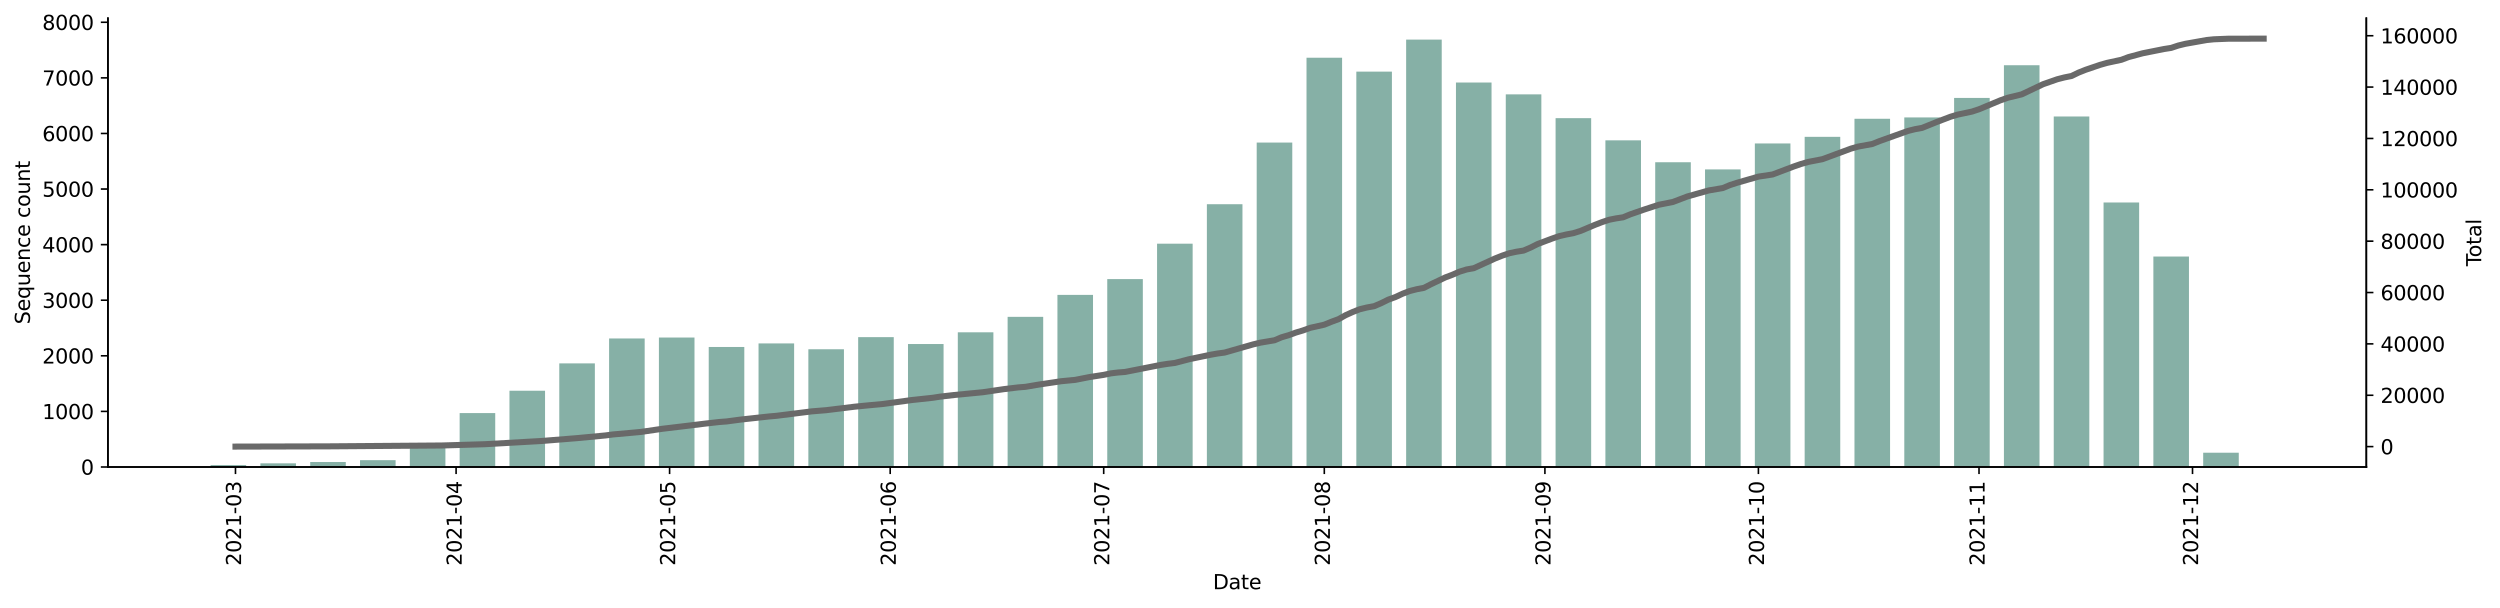 <?xml version="1.0" encoding="utf-8" standalone="no"?>
<!DOCTYPE svg PUBLIC "-//W3C//DTD SVG 1.1//EN"
  "http://www.w3.org/Graphics/SVG/1.1/DTD/svg11.dtd">
<svg height="300.431pt" version="1.1" viewBox="0 0 1235.381 300.431" width="1235.381pt" xmlns="http://www.w3.org/2000/svg" xmlns:xlink="http://www.w3.org/1999/xlink">
 <defs>
  <style type="text/css">*{stroke-linecap:butt;stroke-linejoin:round;}</style>
 </defs>
 <g id="figure_1">
  <g id="patch_1">
   <path d="M 0 300.431 
L 1235.381 300.431 
L 1235.381 0 
L 0 0 
z
" style="fill:#ffffff;"/>
  </g>
  <g id="axes_1">
   <g id="patch_2">
    <path d="M 53.328 230.77 
L 1169.328 230.77 
L 1169.328 9.01 
L 53.328 9.01 
z
" style="fill:#ffffff;"/>
   </g>
   <g id="patch_3">
    <path clip-path="url(#pe40ace2e87)" d="M 104.055 230.77 
L 121.639 230.77 
L 121.639 229.809 
L 104.055 229.809 
z
" style="fill:#86b0a6;"/>
   </g>
   <g id="patch_4">
    <path clip-path="url(#pe40ace2e87)" d="M 128.672 230.77 
L 146.255 230.77 
L 146.255 228.957 
L 128.672 228.957 
z
" style="fill:#86b0a6;"/>
   </g>
   <g id="patch_5">
    <path clip-path="url(#pe40ace2e87)" d="M 153.288 230.77 
L 170.871 230.77 
L 170.871 228.298 
L 153.288 228.298 
z
" style="fill:#86b0a6;"/>
   </g>
   <g id="patch_6">
    <path clip-path="url(#pe40ace2e87)" d="M 177.904 230.77 
L 195.488 230.77 
L 195.488 227.391 
L 177.904 227.391 
z
" style="fill:#86b0a6;"/>
   </g>
   <g id="patch_7">
    <path clip-path="url(#pe40ace2e87)" d="M 202.521 230.77 
L 220.104 230.77 
L 220.104 218.985 
L 202.521 218.985 
z
" style="fill:#86b0a6;"/>
   </g>
   <g id="patch_8">
    <path clip-path="url(#pe40ace2e87)" d="M 227.137 230.77 
L 244.72 230.77 
L 244.72 204.123 
L 227.137 204.123 
z
" style="fill:#86b0a6;"/>
   </g>
   <g id="patch_9">
    <path clip-path="url(#pe40ace2e87)" d="M 251.754 230.77 
L 269.337 230.77 
L 269.337 193.08 
L 251.754 193.08 
z
" style="fill:#86b0a6;"/>
   </g>
   <g id="patch_10">
    <path clip-path="url(#pe40ace2e87)" d="M 276.37 230.77 
L 293.953 230.77 
L 293.953 179.564 
L 276.37 179.564 
z
" style="fill:#86b0a6;"/>
   </g>
   <g id="patch_11">
    <path clip-path="url(#pe40ace2e87)" d="M 300.986 230.77 
L 318.569 230.77 
L 318.569 167.256 
L 300.986 167.256 
z
" style="fill:#86b0a6;"/>
   </g>
   <g id="patch_12">
    <path clip-path="url(#pe40ace2e87)" d="M 325.603 230.77 
L 343.186 230.77 
L 343.186 166.789 
L 325.603 166.789 
z
" style="fill:#86b0a6;"/>
   </g>
   <g id="patch_13">
    <path clip-path="url(#pe40ace2e87)" d="M 350.219 230.77 
L 367.802 230.77 
L 367.802 171.46 
L 350.219 171.46 
z
" style="fill:#86b0a6;"/>
   </g>
   <g id="patch_14">
    <path clip-path="url(#pe40ace2e87)" d="M 374.835 230.77 
L 392.418 230.77 
L 392.418 169.701 
L 374.835 169.701 
z
" style="fill:#86b0a6;"/>
   </g>
   <g id="patch_15">
    <path clip-path="url(#pe40ace2e87)" d="M 399.452 230.77 
L 417.035 230.77 
L 417.035 172.586 
L 399.452 172.586 
z
" style="fill:#86b0a6;"/>
   </g>
   <g id="patch_16">
    <path clip-path="url(#pe40ace2e87)" d="M 424.068 230.77 
L 441.651 230.77 
L 441.651 166.597 
L 424.068 166.597 
z
" style="fill:#86b0a6;"/>
   </g>
   <g id="patch_17">
    <path clip-path="url(#pe40ace2e87)" d="M 448.684 230.77 
L 466.267 230.77 
L 466.267 170.004 
L 448.684 170.004 
z
" style="fill:#86b0a6;"/>
   </g>
   <g id="patch_18">
    <path clip-path="url(#pe40ace2e87)" d="M 473.301 230.77 
L 490.884 230.77 
L 490.884 164.207 
L 473.301 164.207 
z
" style="fill:#86b0a6;"/>
   </g>
   <g id="patch_19">
    <path clip-path="url(#pe40ace2e87)" d="M 497.917 230.77 
L 515.5 230.77 
L 515.5 156.57 
L 497.917 156.57 
z
" style="fill:#86b0a6;"/>
   </g>
   <g id="patch_20">
    <path clip-path="url(#pe40ace2e87)" d="M 522.533 230.77 
L 540.117 230.77 
L 540.117 145.719 
L 522.533 145.719 
z
" style="fill:#86b0a6;"/>
   </g>
   <g id="patch_21">
    <path clip-path="url(#pe40ace2e87)" d="M 547.15 230.77 
L 564.733 230.77 
L 564.733 137.917 
L 547.15 137.917 
z
" style="fill:#86b0a6;"/>
   </g>
   <g id="patch_22">
    <path clip-path="url(#pe40ace2e87)" d="M 571.766 230.77 
L 589.349 230.77 
L 589.349 120.418 
L 571.766 120.418 
z
" style="fill:#86b0a6;"/>
   </g>
   <g id="patch_23">
    <path clip-path="url(#pe40ace2e87)" d="M 596.382 230.77 
L 613.966 230.77 
L 613.966 100.913 
L 596.382 100.913 
z
" style="fill:#86b0a6;"/>
   </g>
   <g id="patch_24">
    <path clip-path="url(#pe40ace2e87)" d="M 620.999 230.77 
L 638.582 230.77 
L 638.582 70.447 
L 620.999 70.447 
z
" style="fill:#86b0a6;"/>
   </g>
   <g id="patch_25">
    <path clip-path="url(#pe40ace2e87)" d="M 645.615 230.77 
L 663.198 230.77 
L 663.198 28.526 
L 645.615 28.526 
z
" style="fill:#86b0a6;"/>
   </g>
   <g id="patch_26">
    <path clip-path="url(#pe40ace2e87)" d="M 670.232 230.77 
L 687.815 230.77 
L 687.815 35.394 
L 670.232 35.394 
z
" style="fill:#86b0a6;"/>
   </g>
   <g id="patch_27">
    <path clip-path="url(#pe40ace2e87)" d="M 694.848 230.77 
L 712.431 230.77 
L 712.431 19.57 
L 694.848 19.57 
z
" style="fill:#86b0a6;"/>
   </g>
   <g id="patch_28">
    <path clip-path="url(#pe40ace2e87)" d="M 719.464 230.77 
L 737.047 230.77 
L 737.047 40.778 
L 719.464 40.778 
z
" style="fill:#86b0a6;"/>
   </g>
   <g id="patch_29">
    <path clip-path="url(#pe40ace2e87)" d="M 744.081 230.77 
L 761.664 230.77 
L 761.664 46.63 
L 744.081 46.63 
z
" style="fill:#86b0a6;"/>
   </g>
   <g id="patch_30">
    <path clip-path="url(#pe40ace2e87)" d="M 768.697 230.77 
L 786.28 230.77 
L 786.28 58.387 
L 768.697 58.387 
z
" style="fill:#86b0a6;"/>
   </g>
   <g id="patch_31">
    <path clip-path="url(#pe40ace2e87)" d="M 793.313 230.77 
L 810.896 230.77 
L 810.896 69.348 
L 793.313 69.348 
z
" style="fill:#86b0a6;"/>
   </g>
   <g id="patch_32">
    <path clip-path="url(#pe40ace2e87)" d="M 817.93 230.77 
L 835.513 230.77 
L 835.513 80.172 
L 817.93 80.172 
z
" style="fill:#86b0a6;"/>
   </g>
   <g id="patch_33">
    <path clip-path="url(#pe40ace2e87)" d="M 842.546 230.77 
L 860.129 230.77 
L 860.129 83.716 
L 842.546 83.716 
z
" style="fill:#86b0a6;"/>
   </g>
   <g id="patch_34">
    <path clip-path="url(#pe40ace2e87)" d="M 867.162 230.77 
L 884.745 230.77 
L 884.745 70.887 
L 867.162 70.887 
z
" style="fill:#86b0a6;"/>
   </g>
   <g id="patch_35">
    <path clip-path="url(#pe40ace2e87)" d="M 891.779 230.77 
L 909.362 230.77 
L 909.362 67.618 
L 891.779 67.618 
z
" style="fill:#86b0a6;"/>
   </g>
   <g id="patch_36">
    <path clip-path="url(#pe40ace2e87)" d="M 916.395 230.77 
L 933.978 230.77 
L 933.978 58.69 
L 916.395 58.69 
z
" style="fill:#86b0a6;"/>
   </g>
   <g id="patch_37">
    <path clip-path="url(#pe40ace2e87)" d="M 941.011 230.77 
L 958.595 230.77 
L 958.595 58.03 
L 941.011 58.03 
z
" style="fill:#86b0a6;"/>
   </g>
   <g id="patch_38">
    <path clip-path="url(#pe40ace2e87)" d="M 965.628 230.77 
L 983.211 230.77 
L 983.211 48.388 
L 965.628 48.388 
z
" style="fill:#86b0a6;"/>
   </g>
   <g id="patch_39">
    <path clip-path="url(#pe40ace2e87)" d="M 990.244 230.77 
L 1007.827 230.77 
L 1007.827 32.235 
L 990.244 32.235 
z
" style="fill:#86b0a6;"/>
   </g>
   <g id="patch_40">
    <path clip-path="url(#pe40ace2e87)" d="M 1014.861 230.77 
L 1032.444 230.77 
L 1032.444 57.563 
L 1014.861 57.563 
z
" style="fill:#86b0a6;"/>
   </g>
   <g id="patch_41">
    <path clip-path="url(#pe40ace2e87)" d="M 1039.477 230.77 
L 1057.06 230.77 
L 1057.06 100.061 
L 1039.477 100.061 
z
" style="fill:#86b0a6;"/>
   </g>
   <g id="patch_42">
    <path clip-path="url(#pe40ace2e87)" d="M 1064.093 230.77 
L 1081.676 230.77 
L 1081.676 126.764 
L 1064.093 126.764 
z
" style="fill:#86b0a6;"/>
   </g>
   <g id="patch_43">
    <path clip-path="url(#pe40ace2e87)" d="M 1088.71 230.77 
L 1106.293 230.77 
L 1106.293 223.71 
L 1088.71 223.71 
z
" style="fill:#86b0a6;"/>
   </g>
   <g id="matplotlib.axis_1">
    <g id="xtick_1">
     <g id="line2d_1">
      <defs>
       <path d="M 0 0 
L 0 3.5 
" id="me1884b242e" style="stroke:#000000;stroke-width:0.8;"/>
      </defs>
      <g>
       <use style="stroke:#000000;stroke-width:0.8;" x="116.364" xlink:href="#me1884b242e" y="230.77"/>
      </g>
     </g>
     <g id="text_1">
      <!-- 2021-03 -->
      <g transform="translate(119.123 279.553)rotate(-90)scale(0.1 -0.1)">
       <defs>
        <path d="M 1228 531 
L 3431 531 
L 3431 0 
L 469 0 
L 469 531 
Q 828 903 1448 1529 
Q 2069 2156 2228 2338 
Q 2531 2678 2651 2914 
Q 2772 3150 2772 3378 
Q 2772 3750 2511 3984 
Q 2250 4219 1831 4219 
Q 1534 4219 1204 4116 
Q 875 4013 500 3803 
L 500 4441 
Q 881 4594 1212 4672 
Q 1544 4750 1819 4750 
Q 2544 4750 2975 4387 
Q 3406 4025 3406 3419 
Q 3406 3131 3298 2873 
Q 3191 2616 2906 2266 
Q 2828 2175 2409 1742 
Q 1991 1309 1228 531 
z
" id="DejaVuSans-32" transform="scale(0.016)"/>
        <path d="M 2034 4250 
Q 1547 4250 1301 3770 
Q 1056 3291 1056 2328 
Q 1056 1369 1301 889 
Q 1547 409 2034 409 
Q 2525 409 2770 889 
Q 3016 1369 3016 2328 
Q 3016 3291 2770 3770 
Q 2525 4250 2034 4250 
z
M 2034 4750 
Q 2819 4750 3233 4129 
Q 3647 3509 3647 2328 
Q 3647 1150 3233 529 
Q 2819 -91 2034 -91 
Q 1250 -91 836 529 
Q 422 1150 422 2328 
Q 422 3509 836 4129 
Q 1250 4750 2034 4750 
z
" id="DejaVuSans-30" transform="scale(0.016)"/>
        <path d="M 794 531 
L 1825 531 
L 1825 4091 
L 703 3866 
L 703 4441 
L 1819 4666 
L 2450 4666 
L 2450 531 
L 3481 531 
L 3481 0 
L 794 0 
L 794 531 
z
" id="DejaVuSans-31" transform="scale(0.016)"/>
        <path d="M 313 2009 
L 1997 2009 
L 1997 1497 
L 313 1497 
L 313 2009 
z
" id="DejaVuSans-2d" transform="scale(0.016)"/>
        <path d="M 2597 2516 
Q 3050 2419 3304 2112 
Q 3559 1806 3559 1356 
Q 3559 666 3084 287 
Q 2609 -91 1734 -91 
Q 1441 -91 1130 -33 
Q 819 25 488 141 
L 488 750 
Q 750 597 1062 519 
Q 1375 441 1716 441 
Q 2309 441 2620 675 
Q 2931 909 2931 1356 
Q 2931 1769 2642 2001 
Q 2353 2234 1838 2234 
L 1294 2234 
L 1294 2753 
L 1863 2753 
Q 2328 2753 2575 2939 
Q 2822 3125 2822 3475 
Q 2822 3834 2567 4026 
Q 2313 4219 1838 4219 
Q 1578 4219 1281 4162 
Q 984 4106 628 3988 
L 628 4550 
Q 988 4650 1302 4700 
Q 1616 4750 1894 4750 
Q 2613 4750 3031 4423 
Q 3450 4097 3450 3541 
Q 3450 3153 3228 2886 
Q 3006 2619 2597 2516 
z
" id="DejaVuSans-33" transform="scale(0.016)"/>
       </defs>
       <use xlink:href="#DejaVuSans-32"/>
       <use x="63.623" xlink:href="#DejaVuSans-30"/>
       <use x="127.246" xlink:href="#DejaVuSans-32"/>
       <use x="190.869" xlink:href="#DejaVuSans-31"/>
       <use x="254.492" xlink:href="#DejaVuSans-2d"/>
       <use x="290.576" xlink:href="#DejaVuSans-30"/>
       <use x="354.199" xlink:href="#DejaVuSans-33"/>
      </g>
     </g>
    </g>
    <g id="xtick_2">
     <g id="line2d_2">
      <g>
       <use style="stroke:#000000;stroke-width:0.8;" x="225.379" xlink:href="#me1884b242e" y="230.77"/>
      </g>
     </g>
     <g id="text_2">
      <!-- 2021-04 -->
      <g transform="translate(228.138 279.553)rotate(-90)scale(0.1 -0.1)">
       <defs>
        <path d="M 2419 4116 
L 825 1625 
L 2419 1625 
L 2419 4116 
z
M 2253 4666 
L 3047 4666 
L 3047 1625 
L 3713 1625 
L 3713 1100 
L 3047 1100 
L 3047 0 
L 2419 0 
L 2419 1100 
L 313 1100 
L 313 1709 
L 2253 4666 
z
" id="DejaVuSans-34" transform="scale(0.016)"/>
       </defs>
       <use xlink:href="#DejaVuSans-32"/>
       <use x="63.623" xlink:href="#DejaVuSans-30"/>
       <use x="127.246" xlink:href="#DejaVuSans-32"/>
       <use x="190.869" xlink:href="#DejaVuSans-31"/>
       <use x="254.492" xlink:href="#DejaVuSans-2d"/>
       <use x="290.576" xlink:href="#DejaVuSans-30"/>
       <use x="354.199" xlink:href="#DejaVuSans-34"/>
      </g>
     </g>
    </g>
    <g id="xtick_3">
     <g id="line2d_3">
      <g>
       <use style="stroke:#000000;stroke-width:0.8;" x="330.878" xlink:href="#me1884b242e" y="230.77"/>
      </g>
     </g>
     <g id="text_3">
      <!-- 2021-05 -->
      <g transform="translate(333.637 279.553)rotate(-90)scale(0.1 -0.1)">
       <defs>
        <path d="M 691 4666 
L 3169 4666 
L 3169 4134 
L 1269 4134 
L 1269 2991 
Q 1406 3038 1543 3061 
Q 1681 3084 1819 3084 
Q 2600 3084 3056 2656 
Q 3513 2228 3513 1497 
Q 3513 744 3044 326 
Q 2575 -91 1722 -91 
Q 1428 -91 1123 -41 
Q 819 9 494 109 
L 494 744 
Q 775 591 1075 516 
Q 1375 441 1709 441 
Q 2250 441 2565 725 
Q 2881 1009 2881 1497 
Q 2881 1984 2565 2268 
Q 2250 2553 1709 2553 
Q 1456 2553 1204 2497 
Q 953 2441 691 2322 
L 691 4666 
z
" id="DejaVuSans-35" transform="scale(0.016)"/>
       </defs>
       <use xlink:href="#DejaVuSans-32"/>
       <use x="63.623" xlink:href="#DejaVuSans-30"/>
       <use x="127.246" xlink:href="#DejaVuSans-32"/>
       <use x="190.869" xlink:href="#DejaVuSans-31"/>
       <use x="254.492" xlink:href="#DejaVuSans-2d"/>
       <use x="290.576" xlink:href="#DejaVuSans-30"/>
       <use x="354.199" xlink:href="#DejaVuSans-35"/>
      </g>
     </g>
    </g>
    <g id="xtick_4">
     <g id="line2d_4">
      <g>
       <use style="stroke:#000000;stroke-width:0.8;" x="439.893" xlink:href="#me1884b242e" y="230.77"/>
      </g>
     </g>
     <g id="text_4">
      <!-- 2021-06 -->
      <g transform="translate(442.652 279.553)rotate(-90)scale(0.1 -0.1)">
       <defs>
        <path d="M 2113 2584 
Q 1688 2584 1439 2293 
Q 1191 2003 1191 1497 
Q 1191 994 1439 701 
Q 1688 409 2113 409 
Q 2538 409 2786 701 
Q 3034 994 3034 1497 
Q 3034 2003 2786 2293 
Q 2538 2584 2113 2584 
z
M 3366 4563 
L 3366 3988 
Q 3128 4100 2886 4159 
Q 2644 4219 2406 4219 
Q 1781 4219 1451 3797 
Q 1122 3375 1075 2522 
Q 1259 2794 1537 2939 
Q 1816 3084 2150 3084 
Q 2853 3084 3261 2657 
Q 3669 2231 3669 1497 
Q 3669 778 3244 343 
Q 2819 -91 2113 -91 
Q 1303 -91 875 529 
Q 447 1150 447 2328 
Q 447 3434 972 4092 
Q 1497 4750 2381 4750 
Q 2619 4750 2861 4703 
Q 3103 4656 3366 4563 
z
" id="DejaVuSans-36" transform="scale(0.016)"/>
       </defs>
       <use xlink:href="#DejaVuSans-32"/>
       <use x="63.623" xlink:href="#DejaVuSans-30"/>
       <use x="127.246" xlink:href="#DejaVuSans-32"/>
       <use x="190.869" xlink:href="#DejaVuSans-31"/>
       <use x="254.492" xlink:href="#DejaVuSans-2d"/>
       <use x="290.576" xlink:href="#DejaVuSans-30"/>
       <use x="354.199" xlink:href="#DejaVuSans-36"/>
      </g>
     </g>
    </g>
    <g id="xtick_5">
     <g id="line2d_5">
      <g>
       <use style="stroke:#000000;stroke-width:0.8;" x="545.391" xlink:href="#me1884b242e" y="230.77"/>
      </g>
     </g>
     <g id="text_5">
      <!-- 2021-07 -->
      <g transform="translate(548.151 279.553)rotate(-90)scale(0.1 -0.1)">
       <defs>
        <path d="M 525 4666 
L 3525 4666 
L 3525 4397 
L 1831 0 
L 1172 0 
L 2766 4134 
L 525 4134 
L 525 4666 
z
" id="DejaVuSans-37" transform="scale(0.016)"/>
       </defs>
       <use xlink:href="#DejaVuSans-32"/>
       <use x="63.623" xlink:href="#DejaVuSans-30"/>
       <use x="127.246" xlink:href="#DejaVuSans-32"/>
       <use x="190.869" xlink:href="#DejaVuSans-31"/>
       <use x="254.492" xlink:href="#DejaVuSans-2d"/>
       <use x="290.576" xlink:href="#DejaVuSans-30"/>
       <use x="354.199" xlink:href="#DejaVuSans-37"/>
      </g>
     </g>
    </g>
    <g id="xtick_6">
     <g id="line2d_6">
      <g>
       <use style="stroke:#000000;stroke-width:0.8;" x="654.407" xlink:href="#me1884b242e" y="230.77"/>
      </g>
     </g>
     <g id="text_6">
      <!-- 2021-08 -->
      <g transform="translate(657.166 279.553)rotate(-90)scale(0.1 -0.1)">
       <defs>
        <path d="M 2034 2216 
Q 1584 2216 1326 1975 
Q 1069 1734 1069 1313 
Q 1069 891 1326 650 
Q 1584 409 2034 409 
Q 2484 409 2743 651 
Q 3003 894 3003 1313 
Q 3003 1734 2745 1975 
Q 2488 2216 2034 2216 
z
M 1403 2484 
Q 997 2584 770 2862 
Q 544 3141 544 3541 
Q 544 4100 942 4425 
Q 1341 4750 2034 4750 
Q 2731 4750 3128 4425 
Q 3525 4100 3525 3541 
Q 3525 3141 3298 2862 
Q 3072 2584 2669 2484 
Q 3125 2378 3379 2068 
Q 3634 1759 3634 1313 
Q 3634 634 3220 271 
Q 2806 -91 2034 -91 
Q 1263 -91 848 271 
Q 434 634 434 1313 
Q 434 1759 690 2068 
Q 947 2378 1403 2484 
z
M 1172 3481 
Q 1172 3119 1398 2916 
Q 1625 2713 2034 2713 
Q 2441 2713 2670 2916 
Q 2900 3119 2900 3481 
Q 2900 3844 2670 4047 
Q 2441 4250 2034 4250 
Q 1625 4250 1398 4047 
Q 1172 3844 1172 3481 
z
" id="DejaVuSans-38" transform="scale(0.016)"/>
       </defs>
       <use xlink:href="#DejaVuSans-32"/>
       <use x="63.623" xlink:href="#DejaVuSans-30"/>
       <use x="127.246" xlink:href="#DejaVuSans-32"/>
       <use x="190.869" xlink:href="#DejaVuSans-31"/>
       <use x="254.492" xlink:href="#DejaVuSans-2d"/>
       <use x="290.576" xlink:href="#DejaVuSans-30"/>
       <use x="354.199" xlink:href="#DejaVuSans-38"/>
      </g>
     </g>
    </g>
    <g id="xtick_7">
     <g id="line2d_7">
      <g>
       <use style="stroke:#000000;stroke-width:0.8;" x="763.422" xlink:href="#me1884b242e" y="230.77"/>
      </g>
     </g>
     <g id="text_7">
      <!-- 2021-09 -->
      <g transform="translate(766.181 279.553)rotate(-90)scale(0.1 -0.1)">
       <defs>
        <path d="M 703 97 
L 703 672 
Q 941 559 1184 500 
Q 1428 441 1663 441 
Q 2288 441 2617 861 
Q 2947 1281 2994 2138 
Q 2813 1869 2534 1725 
Q 2256 1581 1919 1581 
Q 1219 1581 811 2004 
Q 403 2428 403 3163 
Q 403 3881 828 4315 
Q 1253 4750 1959 4750 
Q 2769 4750 3195 4129 
Q 3622 3509 3622 2328 
Q 3622 1225 3098 567 
Q 2575 -91 1691 -91 
Q 1453 -91 1209 -44 
Q 966 3 703 97 
z
M 1959 2075 
Q 2384 2075 2632 2365 
Q 2881 2656 2881 3163 
Q 2881 3666 2632 3958 
Q 2384 4250 1959 4250 
Q 1534 4250 1286 3958 
Q 1038 3666 1038 3163 
Q 1038 2656 1286 2365 
Q 1534 2075 1959 2075 
z
" id="DejaVuSans-39" transform="scale(0.016)"/>
       </defs>
       <use xlink:href="#DejaVuSans-32"/>
       <use x="63.623" xlink:href="#DejaVuSans-30"/>
       <use x="127.246" xlink:href="#DejaVuSans-32"/>
       <use x="190.869" xlink:href="#DejaVuSans-31"/>
       <use x="254.492" xlink:href="#DejaVuSans-2d"/>
       <use x="290.576" xlink:href="#DejaVuSans-30"/>
       <use x="354.199" xlink:href="#DejaVuSans-39"/>
      </g>
     </g>
    </g>
    <g id="xtick_8">
     <g id="line2d_8">
      <g>
       <use style="stroke:#000000;stroke-width:0.8;" x="868.921" xlink:href="#me1884b242e" y="230.77"/>
      </g>
     </g>
     <g id="text_8">
      <!-- 2021-10 -->
      <g transform="translate(871.68 279.553)rotate(-90)scale(0.1 -0.1)">
       <use xlink:href="#DejaVuSans-32"/>
       <use x="63.623" xlink:href="#DejaVuSans-30"/>
       <use x="127.246" xlink:href="#DejaVuSans-32"/>
       <use x="190.869" xlink:href="#DejaVuSans-31"/>
       <use x="254.492" xlink:href="#DejaVuSans-2d"/>
       <use x="290.576" xlink:href="#DejaVuSans-31"/>
       <use x="354.199" xlink:href="#DejaVuSans-30"/>
      </g>
     </g>
    </g>
    <g id="xtick_9">
     <g id="line2d_9">
      <g>
       <use style="stroke:#000000;stroke-width:0.8;" x="977.936" xlink:href="#me1884b242e" y="230.77"/>
      </g>
     </g>
     <g id="text_9">
      <!-- 2021-11 -->
      <g transform="translate(980.695 279.553)rotate(-90)scale(0.1 -0.1)">
       <use xlink:href="#DejaVuSans-32"/>
       <use x="63.623" xlink:href="#DejaVuSans-30"/>
       <use x="127.246" xlink:href="#DejaVuSans-32"/>
       <use x="190.869" xlink:href="#DejaVuSans-31"/>
       <use x="254.492" xlink:href="#DejaVuSans-2d"/>
       <use x="290.576" xlink:href="#DejaVuSans-31"/>
       <use x="354.199" xlink:href="#DejaVuSans-31"/>
      </g>
     </g>
    </g>
    <g id="xtick_10">
     <g id="line2d_10">
      <g>
       <use style="stroke:#000000;stroke-width:0.8;" x="1083.435" xlink:href="#me1884b242e" y="230.77"/>
      </g>
     </g>
     <g id="text_10">
      <!-- 2021-12 -->
      <g transform="translate(1086.194 279.553)rotate(-90)scale(0.1 -0.1)">
       <use xlink:href="#DejaVuSans-32"/>
       <use x="63.623" xlink:href="#DejaVuSans-30"/>
       <use x="127.246" xlink:href="#DejaVuSans-32"/>
       <use x="190.869" xlink:href="#DejaVuSans-31"/>
       <use x="254.492" xlink:href="#DejaVuSans-2d"/>
       <use x="290.576" xlink:href="#DejaVuSans-31"/>
       <use x="354.199" xlink:href="#DejaVuSans-32"/>
      </g>
     </g>
    </g>
    <g id="text_11">
     <!-- Date -->
     <g transform="translate(599.377 291.152)scale(0.1 -0.1)">
      <defs>
       <path d="M 1259 4147 
L 1259 519 
L 2022 519 
Q 2988 519 3436 956 
Q 3884 1394 3884 2338 
Q 3884 3275 3436 3711 
Q 2988 4147 2022 4147 
L 1259 4147 
z
M 628 4666 
L 1925 4666 
Q 3281 4666 3915 4102 
Q 4550 3538 4550 2338 
Q 4550 1131 3912 565 
Q 3275 0 1925 0 
L 628 0 
L 628 4666 
z
" id="DejaVuSans-44" transform="scale(0.016)"/>
       <path d="M 2194 1759 
Q 1497 1759 1228 1600 
Q 959 1441 959 1056 
Q 959 750 1161 570 
Q 1363 391 1709 391 
Q 2188 391 2477 730 
Q 2766 1069 2766 1631 
L 2766 1759 
L 2194 1759 
z
M 3341 1997 
L 3341 0 
L 2766 0 
L 2766 531 
Q 2569 213 2275 61 
Q 1981 -91 1556 -91 
Q 1019 -91 701 211 
Q 384 513 384 1019 
Q 384 1609 779 1909 
Q 1175 2209 1959 2209 
L 2766 2209 
L 2766 2266 
Q 2766 2663 2505 2880 
Q 2244 3097 1772 3097 
Q 1472 3097 1187 3025 
Q 903 2953 641 2809 
L 641 3341 
Q 956 3463 1253 3523 
Q 1550 3584 1831 3584 
Q 2591 3584 2966 3190 
Q 3341 2797 3341 1997 
z
" id="DejaVuSans-61" transform="scale(0.016)"/>
       <path d="M 1172 4494 
L 1172 3500 
L 2356 3500 
L 2356 3053 
L 1172 3053 
L 1172 1153 
Q 1172 725 1289 603 
Q 1406 481 1766 481 
L 2356 481 
L 2356 0 
L 1766 0 
Q 1100 0 847 248 
Q 594 497 594 1153 
L 594 3053 
L 172 3053 
L 172 3500 
L 594 3500 
L 594 4494 
L 1172 4494 
z
" id="DejaVuSans-74" transform="scale(0.016)"/>
       <path d="M 3597 1894 
L 3597 1613 
L 953 1613 
Q 991 1019 1311 708 
Q 1631 397 2203 397 
Q 2534 397 2845 478 
Q 3156 559 3463 722 
L 3463 178 
Q 3153 47 2828 -22 
Q 2503 -91 2169 -91 
Q 1331 -91 842 396 
Q 353 884 353 1716 
Q 353 2575 817 3079 
Q 1281 3584 2069 3584 
Q 2775 3584 3186 3129 
Q 3597 2675 3597 1894 
z
M 3022 2063 
Q 3016 2534 2758 2815 
Q 2500 3097 2075 3097 
Q 1594 3097 1305 2825 
Q 1016 2553 972 2059 
L 3022 2063 
z
" id="DejaVuSans-65" transform="scale(0.016)"/>
      </defs>
      <use xlink:href="#DejaVuSans-44"/>
      <use x="77.002" xlink:href="#DejaVuSans-61"/>
      <use x="138.281" xlink:href="#DejaVuSans-74"/>
      <use x="177.49" xlink:href="#DejaVuSans-65"/>
     </g>
    </g>
   </g>
   <g id="matplotlib.axis_2">
    <g id="ytick_1">
     <g id="line2d_11">
      <defs>
       <path d="M 0 0 
L -3.5 0 
" id="m0bcf622a5a" style="stroke:#000000;stroke-width:0.8;"/>
      </defs>
      <g>
       <use style="stroke:#000000;stroke-width:0.8;" x="53.328" xlink:href="#m0bcf622a5a" y="230.77"/>
      </g>
     </g>
     <g id="text_12">
      <!-- 0 -->
      <g transform="translate(39.966 234.57)scale(0.1 -0.1)">
       <use xlink:href="#DejaVuSans-30"/>
      </g>
     </g>
    </g>
    <g id="ytick_2">
     <g id="line2d_12">
      <g>
       <use style="stroke:#000000;stroke-width:0.8;" x="53.328" xlink:href="#m0bcf622a5a" y="203.299"/>
      </g>
     </g>
     <g id="text_13">
      <!-- 1000 -->
      <g transform="translate(20.878 207.098)scale(0.1 -0.1)">
       <use xlink:href="#DejaVuSans-31"/>
       <use x="63.623" xlink:href="#DejaVuSans-30"/>
       <use x="127.246" xlink:href="#DejaVuSans-30"/>
       <use x="190.869" xlink:href="#DejaVuSans-30"/>
      </g>
     </g>
    </g>
    <g id="ytick_3">
     <g id="line2d_13">
      <g>
       <use style="stroke:#000000;stroke-width:0.8;" x="53.328" xlink:href="#m0bcf622a5a" y="175.828"/>
      </g>
     </g>
     <g id="text_14">
      <!-- 2000 -->
      <g transform="translate(20.878 179.627)scale(0.1 -0.1)">
       <use xlink:href="#DejaVuSans-32"/>
       <use x="63.623" xlink:href="#DejaVuSans-30"/>
       <use x="127.246" xlink:href="#DejaVuSans-30"/>
       <use x="190.869" xlink:href="#DejaVuSans-30"/>
      </g>
     </g>
    </g>
    <g id="ytick_4">
     <g id="line2d_14">
      <g>
       <use style="stroke:#000000;stroke-width:0.8;" x="53.328" xlink:href="#m0bcf622a5a" y="148.356"/>
      </g>
     </g>
     <g id="text_15">
      <!-- 3000 -->
      <g transform="translate(20.878 152.155)scale(0.1 -0.1)">
       <use xlink:href="#DejaVuSans-33"/>
       <use x="63.623" xlink:href="#DejaVuSans-30"/>
       <use x="127.246" xlink:href="#DejaVuSans-30"/>
       <use x="190.869" xlink:href="#DejaVuSans-30"/>
      </g>
     </g>
    </g>
    <g id="ytick_5">
     <g id="line2d_15">
      <g>
       <use style="stroke:#000000;stroke-width:0.8;" x="53.328" xlink:href="#m0bcf622a5a" y="120.885"/>
      </g>
     </g>
     <g id="text_16">
      <!-- 4000 -->
      <g transform="translate(20.878 124.684)scale(0.1 -0.1)">
       <use xlink:href="#DejaVuSans-34"/>
       <use x="63.623" xlink:href="#DejaVuSans-30"/>
       <use x="127.246" xlink:href="#DejaVuSans-30"/>
       <use x="190.869" xlink:href="#DejaVuSans-30"/>
      </g>
     </g>
    </g>
    <g id="ytick_6">
     <g id="line2d_16">
      <g>
       <use style="stroke:#000000;stroke-width:0.8;" x="53.328" xlink:href="#m0bcf622a5a" y="93.413"/>
      </g>
     </g>
     <g id="text_17">
      <!-- 5000 -->
      <g transform="translate(20.878 97.213)scale(0.1 -0.1)">
       <use xlink:href="#DejaVuSans-35"/>
       <use x="63.623" xlink:href="#DejaVuSans-30"/>
       <use x="127.246" xlink:href="#DejaVuSans-30"/>
       <use x="190.869" xlink:href="#DejaVuSans-30"/>
      </g>
     </g>
    </g>
    <g id="ytick_7">
     <g id="line2d_17">
      <g>
       <use style="stroke:#000000;stroke-width:0.8;" x="53.328" xlink:href="#m0bcf622a5a" y="65.942"/>
      </g>
     </g>
     <g id="text_18">
      <!-- 6000 -->
      <g transform="translate(20.878 69.741)scale(0.1 -0.1)">
       <use xlink:href="#DejaVuSans-36"/>
       <use x="63.623" xlink:href="#DejaVuSans-30"/>
       <use x="127.246" xlink:href="#DejaVuSans-30"/>
       <use x="190.869" xlink:href="#DejaVuSans-30"/>
      </g>
     </g>
    </g>
    <g id="ytick_8">
     <g id="line2d_18">
      <g>
       <use style="stroke:#000000;stroke-width:0.8;" x="53.328" xlink:href="#m0bcf622a5a" y="38.471"/>
      </g>
     </g>
     <g id="text_19">
      <!-- 7000 -->
      <g transform="translate(20.878 42.27)scale(0.1 -0.1)">
       <use xlink:href="#DejaVuSans-37"/>
       <use x="63.623" xlink:href="#DejaVuSans-30"/>
       <use x="127.246" xlink:href="#DejaVuSans-30"/>
       <use x="190.869" xlink:href="#DejaVuSans-30"/>
      </g>
     </g>
    </g>
    <g id="ytick_9">
     <g id="line2d_19">
      <g>
       <use style="stroke:#000000;stroke-width:0.8;" x="53.328" xlink:href="#m0bcf622a5a" y="10.999"/>
      </g>
     </g>
     <g id="text_20">
      <!-- 8000 -->
      <g transform="translate(20.878 14.798)scale(0.1 -0.1)">
       <use xlink:href="#DejaVuSans-38"/>
       <use x="63.623" xlink:href="#DejaVuSans-30"/>
       <use x="127.246" xlink:href="#DejaVuSans-30"/>
       <use x="190.869" xlink:href="#DejaVuSans-30"/>
      </g>
     </g>
    </g>
    <g id="text_21">
     <!-- Sequence count -->
     <g transform="translate(14.798 160.25)rotate(-90)scale(0.1 -0.1)">
      <defs>
       <path d="M 3425 4513 
L 3425 3897 
Q 3066 4069 2747 4153 
Q 2428 4238 2131 4238 
Q 1616 4238 1336 4038 
Q 1056 3838 1056 3469 
Q 1056 3159 1242 3001 
Q 1428 2844 1947 2747 
L 2328 2669 
Q 3034 2534 3370 2195 
Q 3706 1856 3706 1288 
Q 3706 609 3251 259 
Q 2797 -91 1919 -91 
Q 1588 -91 1214 -16 
Q 841 59 441 206 
L 441 856 
Q 825 641 1194 531 
Q 1563 422 1919 422 
Q 2459 422 2753 634 
Q 3047 847 3047 1241 
Q 3047 1584 2836 1778 
Q 2625 1972 2144 2069 
L 1759 2144 
Q 1053 2284 737 2584 
Q 422 2884 422 3419 
Q 422 4038 858 4394 
Q 1294 4750 2059 4750 
Q 2388 4750 2728 4690 
Q 3069 4631 3425 4513 
z
" id="DejaVuSans-53" transform="scale(0.016)"/>
       <path d="M 947 1747 
Q 947 1113 1208 752 
Q 1469 391 1925 391 
Q 2381 391 2643 752 
Q 2906 1113 2906 1747 
Q 2906 2381 2643 2742 
Q 2381 3103 1925 3103 
Q 1469 3103 1208 2742 
Q 947 2381 947 1747 
z
M 2906 525 
Q 2725 213 2448 61 
Q 2172 -91 1784 -91 
Q 1150 -91 751 415 
Q 353 922 353 1747 
Q 353 2572 751 3078 
Q 1150 3584 1784 3584 
Q 2172 3584 2448 3432 
Q 2725 3281 2906 2969 
L 2906 3500 
L 3481 3500 
L 3481 -1331 
L 2906 -1331 
L 2906 525 
z
" id="DejaVuSans-71" transform="scale(0.016)"/>
       <path d="M 544 1381 
L 544 3500 
L 1119 3500 
L 1119 1403 
Q 1119 906 1312 657 
Q 1506 409 1894 409 
Q 2359 409 2629 706 
Q 2900 1003 2900 1516 
L 2900 3500 
L 3475 3500 
L 3475 0 
L 2900 0 
L 2900 538 
Q 2691 219 2414 64 
Q 2138 -91 1772 -91 
Q 1169 -91 856 284 
Q 544 659 544 1381 
z
M 1991 3584 
L 1991 3584 
z
" id="DejaVuSans-75" transform="scale(0.016)"/>
       <path d="M 3513 2113 
L 3513 0 
L 2938 0 
L 2938 2094 
Q 2938 2591 2744 2837 
Q 2550 3084 2163 3084 
Q 1697 3084 1428 2787 
Q 1159 2491 1159 1978 
L 1159 0 
L 581 0 
L 581 3500 
L 1159 3500 
L 1159 2956 
Q 1366 3272 1645 3428 
Q 1925 3584 2291 3584 
Q 2894 3584 3203 3211 
Q 3513 2838 3513 2113 
z
" id="DejaVuSans-6e" transform="scale(0.016)"/>
       <path d="M 3122 3366 
L 3122 2828 
Q 2878 2963 2633 3030 
Q 2388 3097 2138 3097 
Q 1578 3097 1268 2742 
Q 959 2388 959 1747 
Q 959 1106 1268 751 
Q 1578 397 2138 397 
Q 2388 397 2633 464 
Q 2878 531 3122 666 
L 3122 134 
Q 2881 22 2623 -34 
Q 2366 -91 2075 -91 
Q 1284 -91 818 406 
Q 353 903 353 1747 
Q 353 2603 823 3093 
Q 1294 3584 2113 3584 
Q 2378 3584 2631 3529 
Q 2884 3475 3122 3366 
z
" id="DejaVuSans-63" transform="scale(0.016)"/>
       <path id="DejaVuSans-20" transform="scale(0.016)"/>
       <path d="M 1959 3097 
Q 1497 3097 1228 2736 
Q 959 2375 959 1747 
Q 959 1119 1226 758 
Q 1494 397 1959 397 
Q 2419 397 2687 759 
Q 2956 1122 2956 1747 
Q 2956 2369 2687 2733 
Q 2419 3097 1959 3097 
z
M 1959 3584 
Q 2709 3584 3137 3096 
Q 3566 2609 3566 1747 
Q 3566 888 3137 398 
Q 2709 -91 1959 -91 
Q 1206 -91 779 398 
Q 353 888 353 1747 
Q 353 2609 779 3096 
Q 1206 3584 1959 3584 
z
" id="DejaVuSans-6f" transform="scale(0.016)"/>
      </defs>
      <use xlink:href="#DejaVuSans-53"/>
      <use x="63.477" xlink:href="#DejaVuSans-65"/>
      <use x="125" xlink:href="#DejaVuSans-71"/>
      <use x="188.477" xlink:href="#DejaVuSans-75"/>
      <use x="251.855" xlink:href="#DejaVuSans-65"/>
      <use x="313.379" xlink:href="#DejaVuSans-6e"/>
      <use x="376.758" xlink:href="#DejaVuSans-63"/>
      <use x="431.738" xlink:href="#DejaVuSans-65"/>
      <use x="493.262" xlink:href="#DejaVuSans-20"/>
      <use x="525.049" xlink:href="#DejaVuSans-63"/>
      <use x="580.029" xlink:href="#DejaVuSans-6f"/>
      <use x="641.211" xlink:href="#DejaVuSans-75"/>
      <use x="704.59" xlink:href="#DejaVuSans-6e"/>
      <use x="767.969" xlink:href="#DejaVuSans-74"/>
     </g>
    </g>
   </g>
   <g id="patch_44">
    <path d="M 53.328 230.77 
L 53.328 9.01 
" style="fill:none;stroke:#000000;stroke-linecap:square;stroke-linejoin:miter;stroke-width:0.8;"/>
   </g>
   <g id="patch_45">
    <path d="M 1169.328 230.77 
L 1169.328 9.01 
" style="fill:none;stroke:#000000;stroke-linecap:square;stroke-linejoin:miter;stroke-width:0.8;"/>
   </g>
   <g id="patch_46">
    <path d="M 53.328 230.77 
L 1169.328 230.77 
" style="fill:none;stroke:#000000;stroke-linecap:square;stroke-linejoin:miter;stroke-width:0.8;"/>
   </g>
  </g>
  <g id="axes_2">
   <g id="matplotlib.axis_3">
    <g id="ytick_10">
     <g id="line2d_20">
      <defs>
       <path d="M 0 0 
L 3.5 0 
" id="m8275c7ba7c" style="stroke:#000000;stroke-width:0.8;"/>
      </defs>
      <g>
       <use style="stroke:#000000;stroke-width:0.8;" x="1169.328" xlink:href="#m8275c7ba7c" y="220.695"/>
      </g>
     </g>
     <g id="text_22">
      <!-- 0 -->
      <g transform="translate(1176.328 224.495)scale(0.1 -0.1)">
       <use xlink:href="#DejaVuSans-30"/>
      </g>
     </g>
    </g>
    <g id="ytick_11">
     <g id="line2d_21">
      <g>
       <use style="stroke:#000000;stroke-width:0.8;" x="1169.328" xlink:href="#m8275c7ba7c" y="195.315"/>
      </g>
     </g>
     <g id="text_23">
      <!-- 20000 -->
      <g transform="translate(1176.328 199.114)scale(0.1 -0.1)">
       <use xlink:href="#DejaVuSans-32"/>
       <use x="63.623" xlink:href="#DejaVuSans-30"/>
       <use x="127.246" xlink:href="#DejaVuSans-30"/>
       <use x="190.869" xlink:href="#DejaVuSans-30"/>
       <use x="254.492" xlink:href="#DejaVuSans-30"/>
      </g>
     </g>
    </g>
    <g id="ytick_12">
     <g id="line2d_22">
      <g>
       <use style="stroke:#000000;stroke-width:0.8;" x="1169.328" xlink:href="#m8275c7ba7c" y="169.935"/>
      </g>
     </g>
     <g id="text_24">
      <!-- 40000 -->
      <g transform="translate(1176.328 173.734)scale(0.1 -0.1)">
       <use xlink:href="#DejaVuSans-34"/>
       <use x="63.623" xlink:href="#DejaVuSans-30"/>
       <use x="127.246" xlink:href="#DejaVuSans-30"/>
       <use x="190.869" xlink:href="#DejaVuSans-30"/>
       <use x="254.492" xlink:href="#DejaVuSans-30"/>
      </g>
     </g>
    </g>
    <g id="ytick_13">
     <g id="line2d_23">
      <g>
       <use style="stroke:#000000;stroke-width:0.8;" x="1169.328" xlink:href="#m8275c7ba7c" y="144.555"/>
      </g>
     </g>
     <g id="text_25">
      <!-- 60000 -->
      <g transform="translate(1176.328 148.354)scale(0.1 -0.1)">
       <use xlink:href="#DejaVuSans-36"/>
       <use x="63.623" xlink:href="#DejaVuSans-30"/>
       <use x="127.246" xlink:href="#DejaVuSans-30"/>
       <use x="190.869" xlink:href="#DejaVuSans-30"/>
       <use x="254.492" xlink:href="#DejaVuSans-30"/>
      </g>
     </g>
    </g>
    <g id="ytick_14">
     <g id="line2d_24">
      <g>
       <use style="stroke:#000000;stroke-width:0.8;" x="1169.328" xlink:href="#m8275c7ba7c" y="119.175"/>
      </g>
     </g>
     <g id="text_26">
      <!-- 80000 -->
      <g transform="translate(1176.328 122.974)scale(0.1 -0.1)">
       <use xlink:href="#DejaVuSans-38"/>
       <use x="63.623" xlink:href="#DejaVuSans-30"/>
       <use x="127.246" xlink:href="#DejaVuSans-30"/>
       <use x="190.869" xlink:href="#DejaVuSans-30"/>
       <use x="254.492" xlink:href="#DejaVuSans-30"/>
      </g>
     </g>
    </g>
    <g id="ytick_15">
     <g id="line2d_25">
      <g>
       <use style="stroke:#000000;stroke-width:0.8;" x="1169.328" xlink:href="#m8275c7ba7c" y="93.794"/>
      </g>
     </g>
     <g id="text_27">
      <!-- 100000 -->
      <g transform="translate(1176.328 97.594)scale(0.1 -0.1)">
       <use xlink:href="#DejaVuSans-31"/>
       <use x="63.623" xlink:href="#DejaVuSans-30"/>
       <use x="127.246" xlink:href="#DejaVuSans-30"/>
       <use x="190.869" xlink:href="#DejaVuSans-30"/>
       <use x="254.492" xlink:href="#DejaVuSans-30"/>
       <use x="318.115" xlink:href="#DejaVuSans-30"/>
      </g>
     </g>
    </g>
    <g id="ytick_16">
     <g id="line2d_26">
      <g>
       <use style="stroke:#000000;stroke-width:0.8;" x="1169.328" xlink:href="#m8275c7ba7c" y="68.414"/>
      </g>
     </g>
     <g id="text_28">
      <!-- 120000 -->
      <g transform="translate(1176.328 72.213)scale(0.1 -0.1)">
       <use xlink:href="#DejaVuSans-31"/>
       <use x="63.623" xlink:href="#DejaVuSans-32"/>
       <use x="127.246" xlink:href="#DejaVuSans-30"/>
       <use x="190.869" xlink:href="#DejaVuSans-30"/>
       <use x="254.492" xlink:href="#DejaVuSans-30"/>
       <use x="318.115" xlink:href="#DejaVuSans-30"/>
      </g>
     </g>
    </g>
    <g id="ytick_17">
     <g id="line2d_27">
      <g>
       <use style="stroke:#000000;stroke-width:0.8;" x="1169.328" xlink:href="#m8275c7ba7c" y="43.034"/>
      </g>
     </g>
     <g id="text_29">
      <!-- 140000 -->
      <g transform="translate(1176.328 46.833)scale(0.1 -0.1)">
       <use xlink:href="#DejaVuSans-31"/>
       <use x="63.623" xlink:href="#DejaVuSans-34"/>
       <use x="127.246" xlink:href="#DejaVuSans-30"/>
       <use x="190.869" xlink:href="#DejaVuSans-30"/>
       <use x="254.492" xlink:href="#DejaVuSans-30"/>
       <use x="318.115" xlink:href="#DejaVuSans-30"/>
      </g>
     </g>
    </g>
    <g id="ytick_18">
     <g id="line2d_28">
      <g>
       <use style="stroke:#000000;stroke-width:0.8;" x="1169.328" xlink:href="#m8275c7ba7c" y="17.654"/>
      </g>
     </g>
     <g id="text_30">
      <!-- 160000 -->
      <g transform="translate(1176.328 21.453)scale(0.1 -0.1)">
       <use xlink:href="#DejaVuSans-31"/>
       <use x="63.623" xlink:href="#DejaVuSans-36"/>
       <use x="127.246" xlink:href="#DejaVuSans-30"/>
       <use x="190.869" xlink:href="#DejaVuSans-30"/>
       <use x="254.492" xlink:href="#DejaVuSans-30"/>
       <use x="318.115" xlink:href="#DejaVuSans-30"/>
      </g>
     </g>
    </g>
    <g id="text_31">
     <!-- Total -->
     <g transform="translate(1226.102 131.567)rotate(-90)scale(0.1 -0.1)">
      <defs>
       <path d="M -19 4666 
L 3928 4666 
L 3928 4134 
L 2272 4134 
L 2272 0 
L 1638 0 
L 1638 4134 
L -19 4134 
L -19 4666 
z
" id="DejaVuSans-54" transform="scale(0.016)"/>
       <path d="M 603 4863 
L 1178 4863 
L 1178 0 
L 603 0 
L 603 4863 
z
" id="DejaVuSans-6c" transform="scale(0.016)"/>
      </defs>
      <use xlink:href="#DejaVuSans-54"/>
      <use x="44.084" xlink:href="#DejaVuSans-6f"/>
      <use x="105.266" xlink:href="#DejaVuSans-74"/>
      <use x="144.475" xlink:href="#DejaVuSans-61"/>
      <use x="205.754" xlink:href="#DejaVuSans-6c"/>
     </g>
    </g>
   </g>
   <g id="line2d_29">
    <path clip-path="url(#pe40ace2e87)" d="M 116.364 220.69 
L 162.08 220.565 
L 218.346 220.138 
L 239.445 219.514 
L 267.578 217.918 
L 285.161 216.505 
L 299.228 215.17 
L 302.745 214.699 
L 313.294 213.753 
L 316.811 213.424 
L 327.361 211.877 
L 341.427 210.194 
L 348.461 209.324 
L 355.494 208.526 
L 359.01 208.262 
L 366.044 207.326 
L 380.11 205.786 
L 383.627 205.48 
L 401.21 203.271 
L 408.243 202.698 
L 422.31 200.972 
L 429.343 200.277 
L 436.376 199.622 
L 450.443 197.695 
L 460.993 196.556 
L 464.509 196.006 
L 471.542 195.193 
L 485.609 193.828 
L 496.159 192.282 
L 503.192 191.431 
L 506.709 191.158 
L 513.742 189.966 
L 520.775 188.931 
L 524.292 188.393 
L 531.325 187.715 
L 538.358 186.328 
L 545.391 185.242 
L 548.908 184.502 
L 552.425 184.074 
L 555.941 183.805 
L 573.524 180.337 
L 577.041 179.785 
L 580.558 179.357 
L 587.591 177.513 
L 598.141 175.313 
L 601.657 174.687 
L 605.174 174.215 
L 619.241 170.184 
L 622.757 169.337 
L 629.79 168.146 
L 633.307 166.663 
L 636.824 165.636 
L 640.34 164.349 
L 643.857 163.294 
L 647.374 162.019 
L 654.407 160.436 
L 657.923 159.009 
L 661.44 157.714 
L 664.957 155.747 
L 668.473 154.164 
L 671.99 152.786 
L 675.506 151.94 
L 679.023 151.303 
L 682.54 149.796 
L 686.056 148.052 
L 689.573 146.783 
L 693.09 145.142 
L 696.606 143.812 
L 700.123 142.915 
L 703.639 142.252 
L 707.156 140.436 
L 714.189 137.099 
L 717.706 135.774 
L 721.223 134.244 
L 724.739 133.159 
L 728.256 132.531 
L 738.806 127.718 
L 742.322 126.324 
L 745.839 125.133 
L 749.356 124.383 
L 752.872 123.825 
L 756.389 122.315 
L 759.905 120.551 
L 766.939 117.904 
L 770.455 116.689 
L 773.972 115.876 
L 777.489 115.217 
L 781.005 114.121 
L 788.038 111.157 
L 791.555 109.793 
L 795.072 108.615 
L 798.588 107.913 
L 802.105 107.373 
L 805.621 105.915 
L 812.655 103.482 
L 819.688 101.191 
L 826.721 99.787 
L 833.754 97.104 
L 844.304 94.124 
L 851.338 92.925 
L 854.854 91.452 
L 858.371 90.313 
L 868.921 87.278 
L 875.954 86.217 
L 886.504 82.226 
L 890.02 81.015 
L 893.537 80.019 
L 900.57 78.653 
L 914.637 73.447 
L 918.153 72.439 
L 925.187 71.163 
L 928.703 69.744 
L 942.77 64.72 
L 946.286 63.836 
L 949.803 63.199 
L 956.836 60.36 
L 963.869 57.685 
L 967.386 56.638 
L 974.419 55.149 
L 977.936 53.988 
L 988.486 49.588 
L 992.002 48.34 
L 999.036 46.627 
L 1006.069 43.288 
L 1009.586 41.615 
L 1016.619 39.16 
L 1020.135 38.26 
L 1023.652 37.556 
L 1027.169 35.854 
L 1030.685 34.457 
L 1037.719 32.063 
L 1041.235 31.065 
L 1048.268 29.546 
L 1051.785 28.221 
L 1058.818 26.325 
L 1069.368 24.221 
L 1072.885 23.671 
L 1076.401 22.501 
L 1079.918 21.647 
L 1090.468 19.773 
L 1093.984 19.416 
L 1101.018 19.133 
L 1118.601 19.09 
L 1118.601 19.09 
" style="fill:none;stroke:#696969;stroke-linecap:square;stroke-width:3;"/>
   </g>
   <g id="patch_47">
    <path d="M 53.328 230.77 
L 53.328 9.01 
" style="fill:none;stroke:#000000;stroke-linecap:square;stroke-linejoin:miter;stroke-width:0.8;"/>
   </g>
   <g id="patch_48">
    <path d="M 1169.328 230.77 
L 1169.328 9.01 
" style="fill:none;stroke:#000000;stroke-linecap:square;stroke-linejoin:miter;stroke-width:0.8;"/>
   </g>
   <g id="patch_49">
    <path d="M 53.328 230.77 
L 1169.328 230.77 
" style="fill:none;stroke:#000000;stroke-linecap:square;stroke-linejoin:miter;stroke-width:0.8;"/>
   </g>
  </g>
 </g>
 <defs>
  <clipPath id="pe40ace2e87">
   <rect height="221.76" width="1116" x="53.328" y="9.01"/>
  </clipPath>
 </defs>
</svg>
